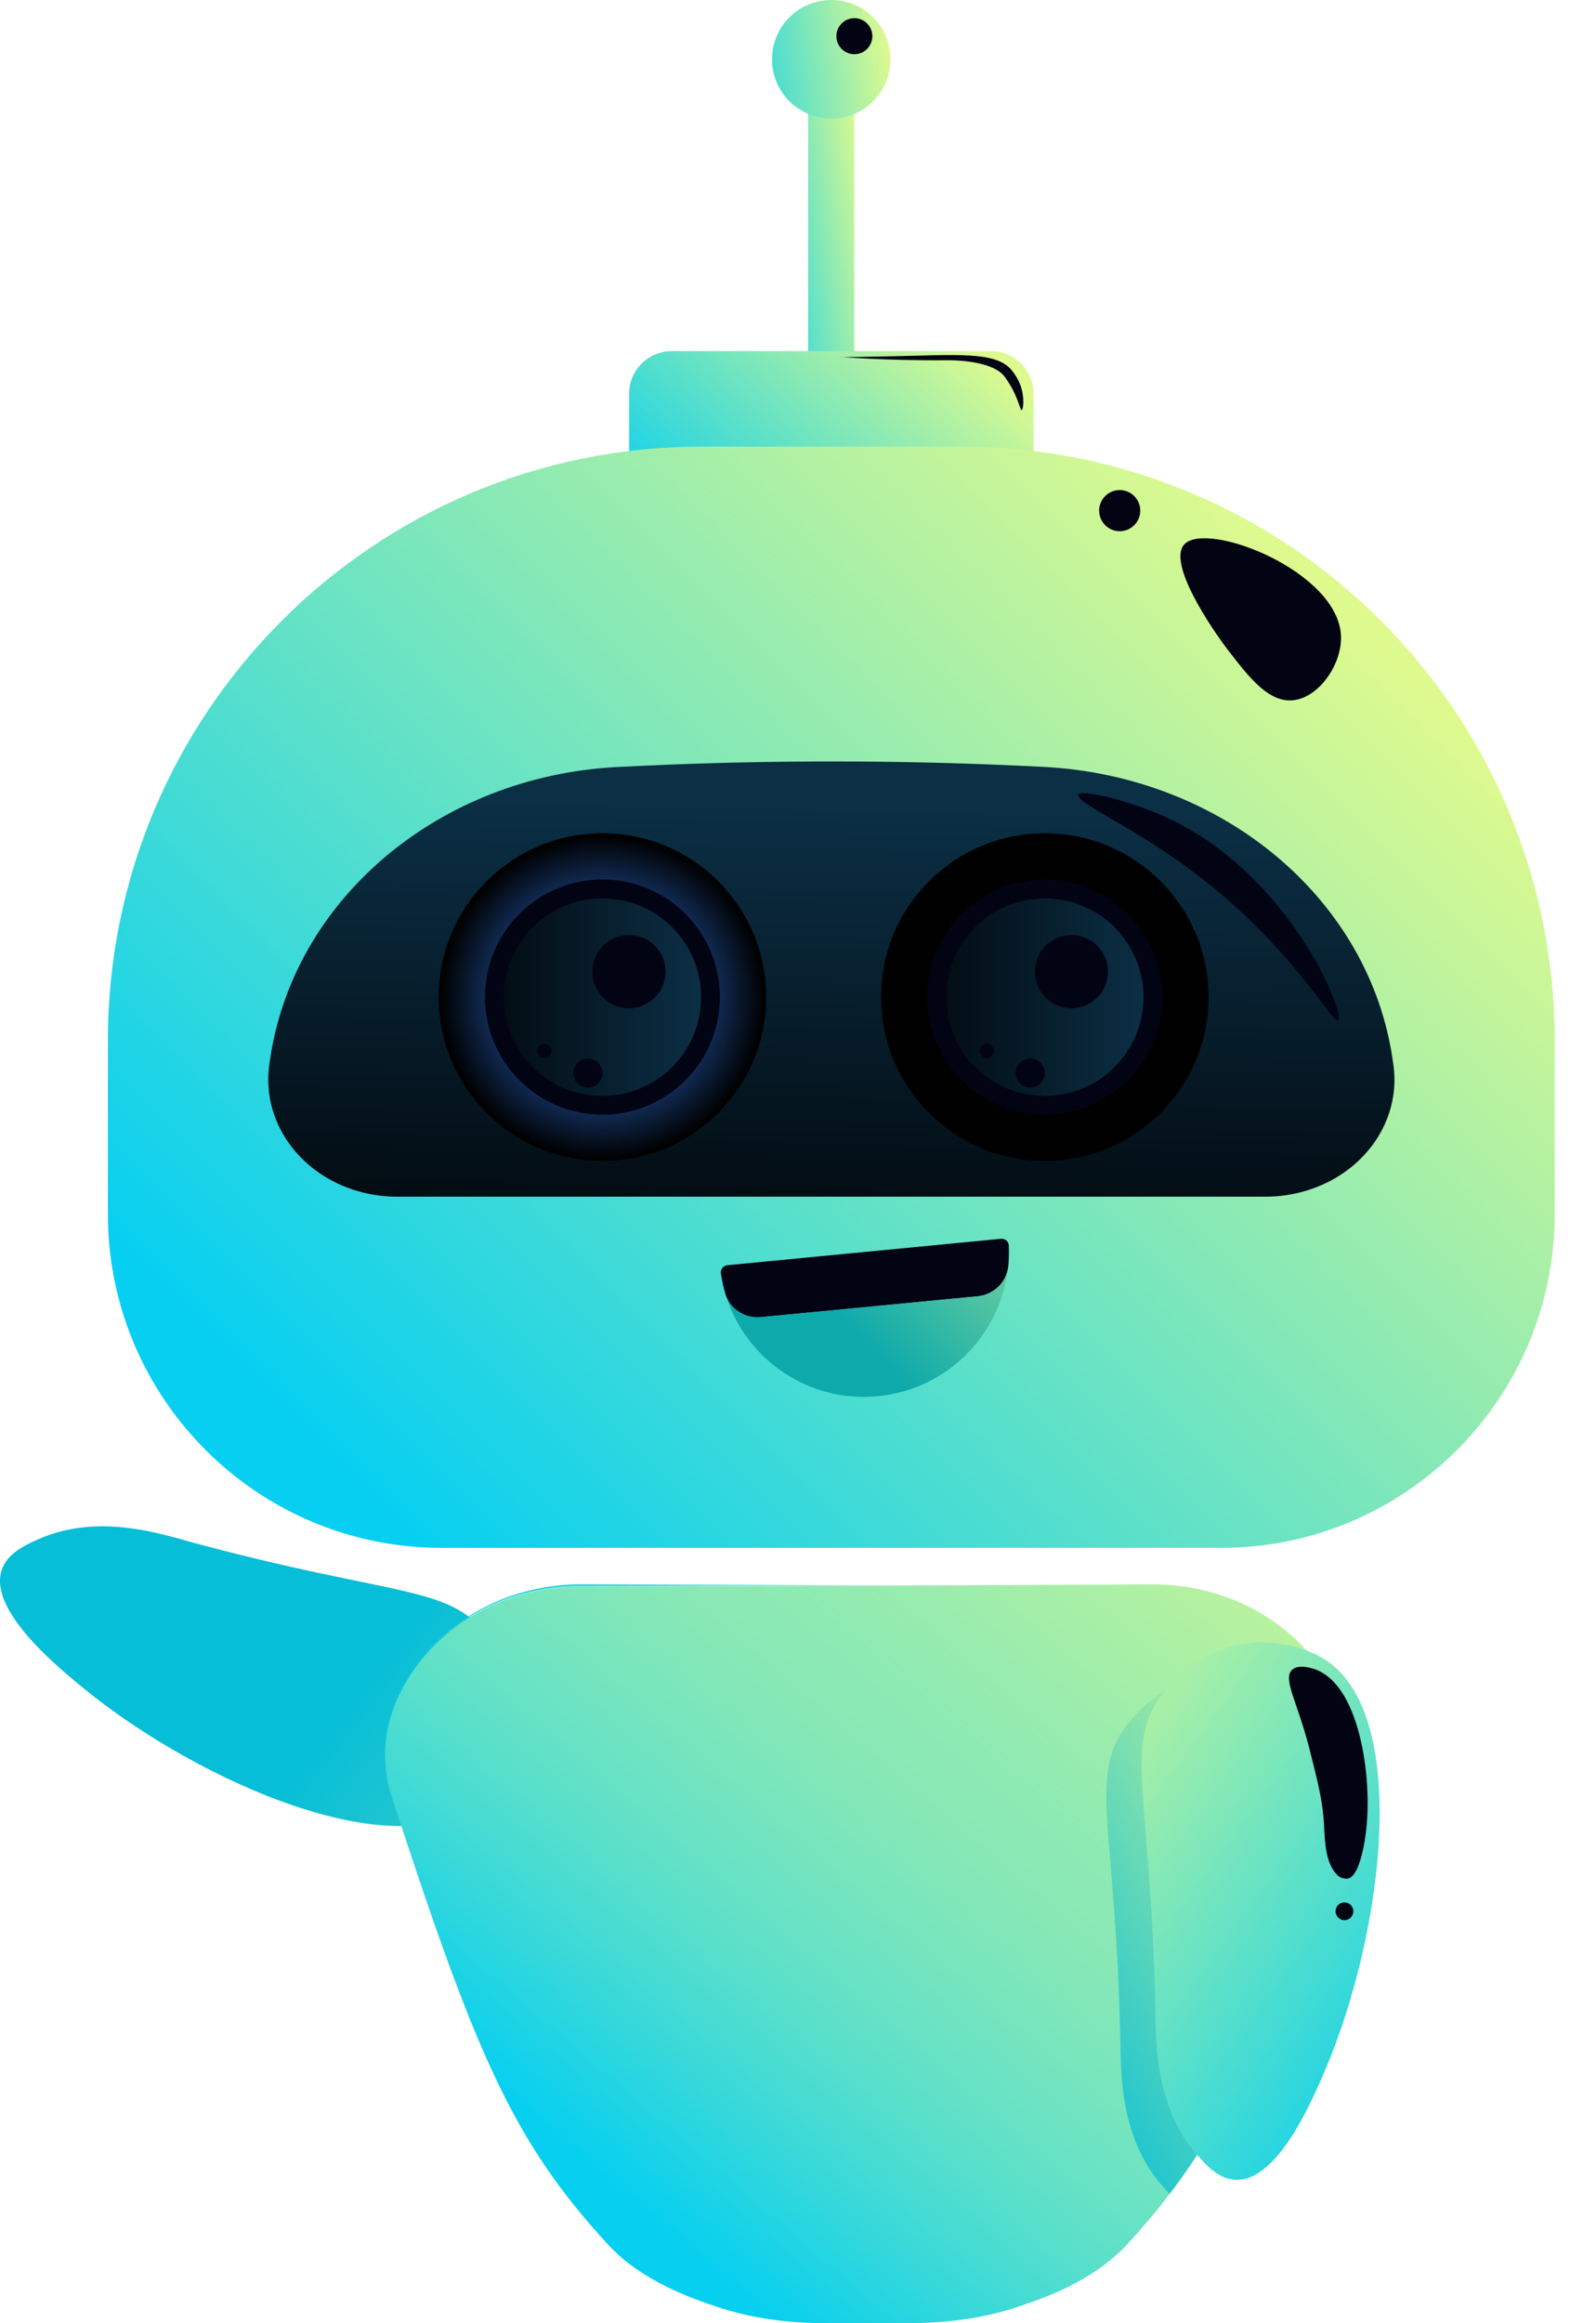 <svg width="22" height="32" viewBox="0 0 22 32" fill="none" xmlns="http://www.w3.org/2000/svg">
<path d="M2.536 21.214C5.529 22.033 6.237 21.804 6.77 22.606C6.831 22.699 7.144 23.169 7.08 23.773C7.031 24.254 6.762 24.626 6.594 24.788C5.569 25.78 2.748 24.567 1.132 23.238C0.779 22.948 -0.166 22.172 0.025 21.621C0.103 21.395 0.345 21.283 0.519 21.205C1.288 20.861 2.085 21.089 2.536 21.212V21.214Z" fill="url(#paint0_linear_262_226)"/>
<path d="M11.776 1.094H11.139V5.274H11.776V1.094Z" fill="url(#paint1_linear_262_226)"/>
<path d="M13.658 4.836H9.26C8.935 4.836 8.672 5.099 8.672 5.424V6.996C8.672 7.32 8.935 7.583 9.26 7.583H13.658C13.983 7.583 14.246 7.32 14.246 6.996V5.424C14.246 5.099 13.983 4.836 13.658 4.836Z" fill="url(#paint2_linear_262_226)"/>
<path d="M9.667 6.152H13.25C17.766 6.152 21.431 9.818 21.431 14.334V16.722C21.431 19.26 19.37 21.32 16.834 21.32H6.085C3.547 21.32 1.487 19.259 1.487 16.722V14.334C1.487 9.818 5.152 6.152 9.668 6.152H9.667Z" fill="url(#paint3_linear_262_226)"/>
<path d="M18.294 16.287C18.032 16.416 17.74 16.483 17.443 16.483H5.475C5.177 16.483 4.884 16.416 4.624 16.287C3.983 15.97 3.622 15.33 3.711 14.673L3.718 14.625C4.025 12.402 6.039 10.692 8.507 10.565C9.551 10.51 10.647 10.483 11.791 10.489C12.687 10.494 13.553 10.52 14.386 10.563C16.865 10.691 18.893 12.394 19.201 14.625C19.204 14.641 19.205 14.658 19.208 14.673C19.299 15.33 18.936 15.97 18.295 16.287H18.294Z" fill="url(#paint4_linear_262_226)"/>
<path style="mix-blend-mode:screen" d="M8.304 15.991C9.551 15.991 10.561 14.98 10.561 13.734C10.561 12.487 9.551 11.477 8.304 11.477C7.057 11.477 6.047 12.487 6.047 13.734C6.047 14.98 7.057 15.991 8.304 15.991Z" fill="url(#paint5_radial_262_226)"/>
<path d="M8.304 15.354C9.198 15.354 9.924 14.628 9.924 13.733C9.924 12.839 9.198 12.113 8.304 12.113C7.409 12.113 6.684 12.839 6.684 13.733C6.684 14.628 7.409 15.354 8.304 15.354Z" fill="#030413"/>
<path d="M8.304 15.095C9.055 15.095 9.664 14.486 9.664 13.735C9.664 12.984 9.055 12.375 8.304 12.375C7.553 12.375 6.944 12.984 6.944 13.735C6.944 14.486 7.553 15.095 8.304 15.095Z" fill="url(#paint6_linear_262_226)"/>
<path d="M9.174 13.383C9.174 13.662 8.948 13.888 8.67 13.888C8.392 13.888 8.165 13.662 8.165 13.383C8.165 13.105 8.392 12.879 8.67 12.879C8.948 12.879 9.174 13.105 9.174 13.383Z" fill="#030413"/>
<path d="M8.103 14.981C8.214 14.981 8.304 14.891 8.304 14.78C8.304 14.668 8.214 14.578 8.103 14.578C7.991 14.578 7.901 14.668 7.901 14.78C7.901 14.891 7.991 14.981 8.103 14.981Z" fill="#030413"/>
<path d="M7.604 14.475C7.604 14.531 7.558 14.575 7.504 14.575C7.449 14.575 7.404 14.53 7.404 14.475C7.404 14.421 7.449 14.375 7.504 14.375C7.558 14.375 7.604 14.421 7.604 14.475Z" fill="#030413"/>
<path style="mix-blend-mode:screen" d="M14.402 15.991C15.648 15.991 16.659 14.98 16.659 13.734C16.659 12.487 15.648 11.477 14.402 11.477C13.155 11.477 12.145 12.487 12.145 13.734C12.145 14.98 13.155 15.991 14.402 15.991Z" fill="url(#paint7_radial_262_226)"/>
<path d="M14.401 15.354C15.296 15.354 16.021 14.628 16.021 13.733C16.021 12.839 15.296 12.113 14.401 12.113C13.507 12.113 12.781 12.839 12.781 13.733C12.781 14.628 13.507 15.354 14.401 15.354Z" fill="#030413"/>
<path d="M14.402 15.095C15.153 15.095 15.762 14.486 15.762 13.735C15.762 12.984 15.153 12.375 14.402 12.375C13.65 12.375 13.042 12.984 13.042 13.735C13.042 14.486 13.65 15.095 14.402 15.095Z" fill="url(#paint8_linear_262_226)"/>
<path d="M15.273 13.383C15.273 13.662 15.047 13.888 14.769 13.888C14.491 13.888 14.264 13.662 14.264 13.383C14.264 13.105 14.491 12.879 14.769 12.879C15.047 12.879 15.273 13.105 15.273 13.383Z" fill="#030413"/>
<path d="M14.2 14.981C14.312 14.981 14.402 14.891 14.402 14.78C14.402 14.668 14.312 14.578 14.2 14.578C14.089 14.578 13.999 14.668 13.999 14.78C13.999 14.891 14.089 14.981 14.2 14.981Z" fill="#030413"/>
<path d="M13.703 14.475C13.703 14.531 13.657 14.575 13.603 14.575C13.548 14.575 13.503 14.53 13.503 14.475C13.503 14.421 13.548 14.375 13.603 14.375C13.657 14.375 13.703 14.421 13.703 14.475Z" fill="#030413"/>
<path d="M12.275 0.817C12.275 1.268 11.91 1.633 11.459 1.633C11.007 1.633 10.642 1.268 10.642 0.817C10.642 0.365 11.007 0 11.459 0C11.91 0 12.275 0.365 12.275 0.817Z" fill="url(#paint9_linear_262_226)"/>
<path d="M12.025 0.498C12.025 0.636 11.914 0.747 11.777 0.747C11.64 0.747 11.529 0.635 11.529 0.498C11.529 0.362 11.64 0.25 11.777 0.25C11.914 0.25 12.025 0.362 12.025 0.498Z" fill="#030413"/>
<path d="M18.485 8.77C18.495 9.151 18.184 9.606 17.828 9.645C17.494 9.681 17.227 9.34 16.953 8.988C16.683 8.641 16.09 7.75 16.325 7.498C16.636 7.165 18.46 7.87 18.485 8.768V8.77Z" fill="#030413"/>
<path d="M15.434 7.317C15.591 7.317 15.718 7.19 15.718 7.033C15.718 6.877 15.591 6.75 15.434 6.75C15.278 6.75 15.151 6.877 15.151 7.033C15.151 7.19 15.278 7.317 15.434 7.317Z" fill="#030413"/>
<path d="M18.444 14.053C18.353 14.117 17.719 12.825 16.015 11.705C15.417 11.311 14.826 11.03 14.861 10.948C14.896 10.865 15.562 11.02 16.095 11.267C17.793 12.055 18.552 13.978 18.443 14.053H18.444Z" fill="#030413"/>
<path d="M14.084 5.651C14.063 5.653 14.05 5.535 13.951 5.35C13.951 5.35 13.904 5.265 13.851 5.192C13.679 4.956 13.101 4.962 13.055 4.962C12.153 4.969 11.572 4.912 11.572 4.917C11.572 4.923 11.995 4.913 12.305 4.907C13.18 4.889 13.701 4.842 13.925 5.076C14.017 5.174 14.064 5.3 14.064 5.3C14.128 5.471 14.106 5.647 14.082 5.649L14.084 5.651Z" fill="#030413"/>
<path d="M13.896 17.452C13.874 17.668 13.695 17.834 13.478 17.855L10.489 18.143C10.273 18.164 10.063 18.035 10.001 17.828C9.972 17.735 9.952 17.64 9.937 17.541C9.933 17.514 9.94 17.487 9.957 17.465C9.974 17.443 9.998 17.43 10.026 17.427L13.798 17.063C13.825 17.06 13.851 17.069 13.872 17.086C13.893 17.105 13.904 17.129 13.906 17.157C13.909 17.255 13.907 17.354 13.898 17.45L13.896 17.452Z" fill="#030413"/>
<path d="M13.896 17.449C13.801 18.376 13.063 19.138 12.1 19.231C11.151 19.323 10.293 18.734 10.012 17.861C10.087 18.047 10.284 18.162 10.488 18.141L13.478 17.854C13.694 17.831 13.873 17.666 13.896 17.451V17.449Z" fill="url(#paint10_linear_262_226)"/>
<path d="M18.607 24.166C18.607 24.193 18.607 24.219 18.607 24.245C18.598 24.496 18.539 24.685 18.511 24.769C17.688 27.283 17.195 28.609 16.503 29.682C16.384 29.866 16.259 30.044 16.123 30.219C15.947 30.451 15.753 30.679 15.538 30.913C15.061 31.433 14.338 31.668 14.105 31.749C13.254 32.049 12.501 31.995 12.002 32H11.915C11.413 31.995 10.661 32.051 9.811 31.749C9.578 31.668 8.854 31.433 8.378 30.913C7.065 29.484 6.559 28.296 5.406 24.769C5.378 24.689 5.324 24.513 5.311 24.278C5.307 24.21 5.305 24.141 5.311 24.074C5.335 23.652 5.507 23.239 5.81 22.862C6.33 22.214 7.132 21.859 7.962 21.857L11.961 21.84L15.888 21.824C16.736 21.82 17.558 22.177 18.096 22.832C18.356 23.149 18.522 23.492 18.584 23.846C18.591 23.897 18.599 23.948 18.604 23.998C18.61 24.054 18.612 24.11 18.612 24.167L18.607 24.166Z" fill="url(#paint11_linear_262_226)"/>
<path d="M11.954 21.836L7.955 21.853C7.125 21.857 6.321 22.212 5.803 22.858C5.5 23.235 5.328 23.648 5.303 24.07C5.324 23.638 5.501 23.213 5.818 22.828C6.355 22.173 7.178 21.816 8.026 21.82L11.954 21.836Z" fill="url(#paint12_linear_262_226)"/>
<path d="M15.93 27.73C15.872 24.628 15.452 24.014 16.071 23.276C16.142 23.191 16.505 22.758 17.102 22.648C17.578 22.559 18.009 22.711 18.214 22.828C19.455 23.532 19.086 26.581 18.27 28.505C18.091 28.925 17.613 30.051 17.03 30.024C16.791 30.013 16.616 29.812 16.492 29.668C15.945 29.028 15.94 28.198 15.93 27.73Z" fill="url(#paint13_linear_262_226)"/>
<path d="M16.5 29.68C16.381 29.864 16.256 30.043 16.121 30.217C16.078 30.172 16.04 30.128 16.005 30.088C15.458 29.448 15.453 28.619 15.444 28.151C15.385 25.048 14.965 24.435 15.584 23.697C15.629 23.643 15.796 23.445 16.065 23.281C15.454 24.017 15.87 24.636 15.928 27.729C15.936 28.198 15.944 29.027 16.49 29.668C16.494 29.672 16.498 29.676 16.499 29.68H16.5Z" fill="url(#paint14_linear_262_226)"/>
<path d="M18.252 25.147C18.234 24.814 18.172 24.568 18.047 24.078C17.883 23.437 17.677 23.124 17.811 23C17.898 22.92 18.069 22.974 18.108 22.986C18.694 23.173 18.876 24.273 18.85 24.962C18.835 25.384 18.732 25.856 18.577 25.876C18.552 25.88 18.493 25.876 18.448 25.839C18.276 25.687 18.265 25.402 18.251 25.148L18.252 25.147Z" fill="#030413"/>
<path d="M18.655 26.325C18.655 26.393 18.6 26.448 18.532 26.448C18.465 26.448 18.41 26.393 18.41 26.325C18.41 26.258 18.465 26.203 18.532 26.203C18.6 26.203 18.655 26.258 18.655 26.325Z" fill="#030413"/>
<defs>
<linearGradient id="paint0_linear_262_226" x1="4.237" y1="23.098" x2="15.841" y2="32.118" gradientUnits="userSpaceOnUse">
<stop offset="0.04" stop-color="#06BED8"/>
<stop offset="1" stop-color="#DEFA8E"/>
</linearGradient>
<linearGradient id="paint1_linear_262_226" x1="10.16" y1="3.373" x2="12.07" y2="3.095" gradientUnits="userSpaceOnUse">
<stop offset="0.04" stop-color="#06CFF1"/>
<stop offset="1" stop-color="#DEFA8E"/>
</linearGradient>
<linearGradient id="paint2_linear_262_226" x1="9.673" y1="8.226" x2="13.064" y2="4.396" gradientUnits="userSpaceOnUse">
<stop offset="0.04" stop-color="#06CFF1"/>
<stop offset="1" stop-color="#DEFA8E"/>
</linearGradient>
<linearGradient id="paint3_linear_262_226" x1="4.761" y1="21.49" x2="18.199" y2="8.052" gradientUnits="userSpaceOnUse">
<stop offset="0.04" stop-color="#06CFF1"/>
<stop offset="1" stop-color="#DEFA8E"/>
</linearGradient>
<linearGradient id="paint4_linear_262_226" x1="11.423" y1="16.464" x2="11.543" y2="11.09" gradientUnits="userSpaceOnUse">
<stop stop-color="#030D14"/>
<stop offset="1" stop-color="#0B2F45"/>
</linearGradient>
<radialGradient id="paint5_radial_262_226" cx="0" cy="0" r="1" gradientUnits="userSpaceOnUse" gradientTransform="translate(8.304 13.734) scale(2.234)">
<stop offset="0.13" stop-color="#3280FC"/>
<stop offset="1"/>
</radialGradient>
<linearGradient id="paint6_linear_262_226" x1="6.943" y1="13.735" x2="9.664" y2="13.735" gradientUnits="userSpaceOnUse">
<stop stop-color="#030D14"/>
<stop offset="1" stop-color="#0B2F45"/>
</linearGradient>
<radialGradient id="paint7_radial_262_226" cx="0" cy="0" r="1" gradientUnits="userSpaceOnUse" gradientTransform="translate(14.402 0.045) scale(2.234)">
<stop offset="0.13" stop-color="#3280FC"/>
<stop offset="1"/>
</radialGradient>
<linearGradient id="paint8_linear_262_226" x1="13.042" y1="13.735" x2="15.763" y2="13.735" gradientUnits="userSpaceOnUse">
<stop stop-color="#030D14"/>
<stop offset="1" stop-color="#0B2F45"/>
</linearGradient>
<linearGradient id="paint9_linear_262_226" x1="9.741" y1="1.067" x2="12.27" y2="0.698" gradientUnits="userSpaceOnUse">
<stop offset="0.04" stop-color="#06CFF1"/>
<stop offset="1" stop-color="#DEFA8E"/>
</linearGradient>
<linearGradient id="paint10_linear_262_226" x1="11.376" y1="18.548" x2="15.266" y2="14.658" gradientUnits="userSpaceOnUse">
<stop offset="0.07" stop-color="#0DA9AB"/>
<stop offset="1" stop-color="#DEFA8E"/>
</linearGradient>
<linearGradient id="paint11_linear_262_226" x1="7.702" y1="30.358" x2="18.01" y2="18.32" gradientUnits="userSpaceOnUse">
<stop offset="0.04" stop-color="#06CFF0"/>
<stop offset="0.16" stop-color="#36D8DA"/>
<stop offset="0.27" stop-color="#5CE0C9"/>
<stop offset="0.38" stop-color="#77E5BD"/>
<stop offset="0.47" stop-color="#88E8B5"/>
<stop offset="0.54" stop-color="#8EEAB3"/>
<stop offset="0.8" stop-color="#B9F29E"/>
<stop offset="1" stop-color="#DEFA8E"/>
</linearGradient>
<linearGradient id="paint12_linear_262_226" x1="7.155" y1="24.353" x2="13.354" y2="17.115" gradientUnits="userSpaceOnUse">
<stop offset="0.04" stop-color="#06CFF1"/>
<stop offset="1" stop-color="#DEFA8E"/>
</linearGradient>
<linearGradient id="paint13_linear_262_226" x1="20.474" y1="28.556" x2="12.756" y2="22.91" gradientUnits="userSpaceOnUse">
<stop offset="0.04" stop-color="#06CFF1"/>
<stop offset="0.07" stop-color="#0FD0EC"/>
<stop offset="0.42" stop-color="#66E2C4"/>
<stop offset="0.69" stop-color="#A7EFA7"/>
<stop offset="0.9" stop-color="#CEF694"/>
<stop offset="1" stop-color="#DEFA8E"/>
</linearGradient>
<linearGradient id="paint14_linear_262_226" x1="13.674" y1="28.01" x2="19.144" y2="25.16" gradientUnits="userSpaceOnUse">
<stop offset="0.04" stop-color="#06BED8"/>
<stop offset="1" stop-color="#DEFA8E"/>
</linearGradient>
</defs>
</svg>
